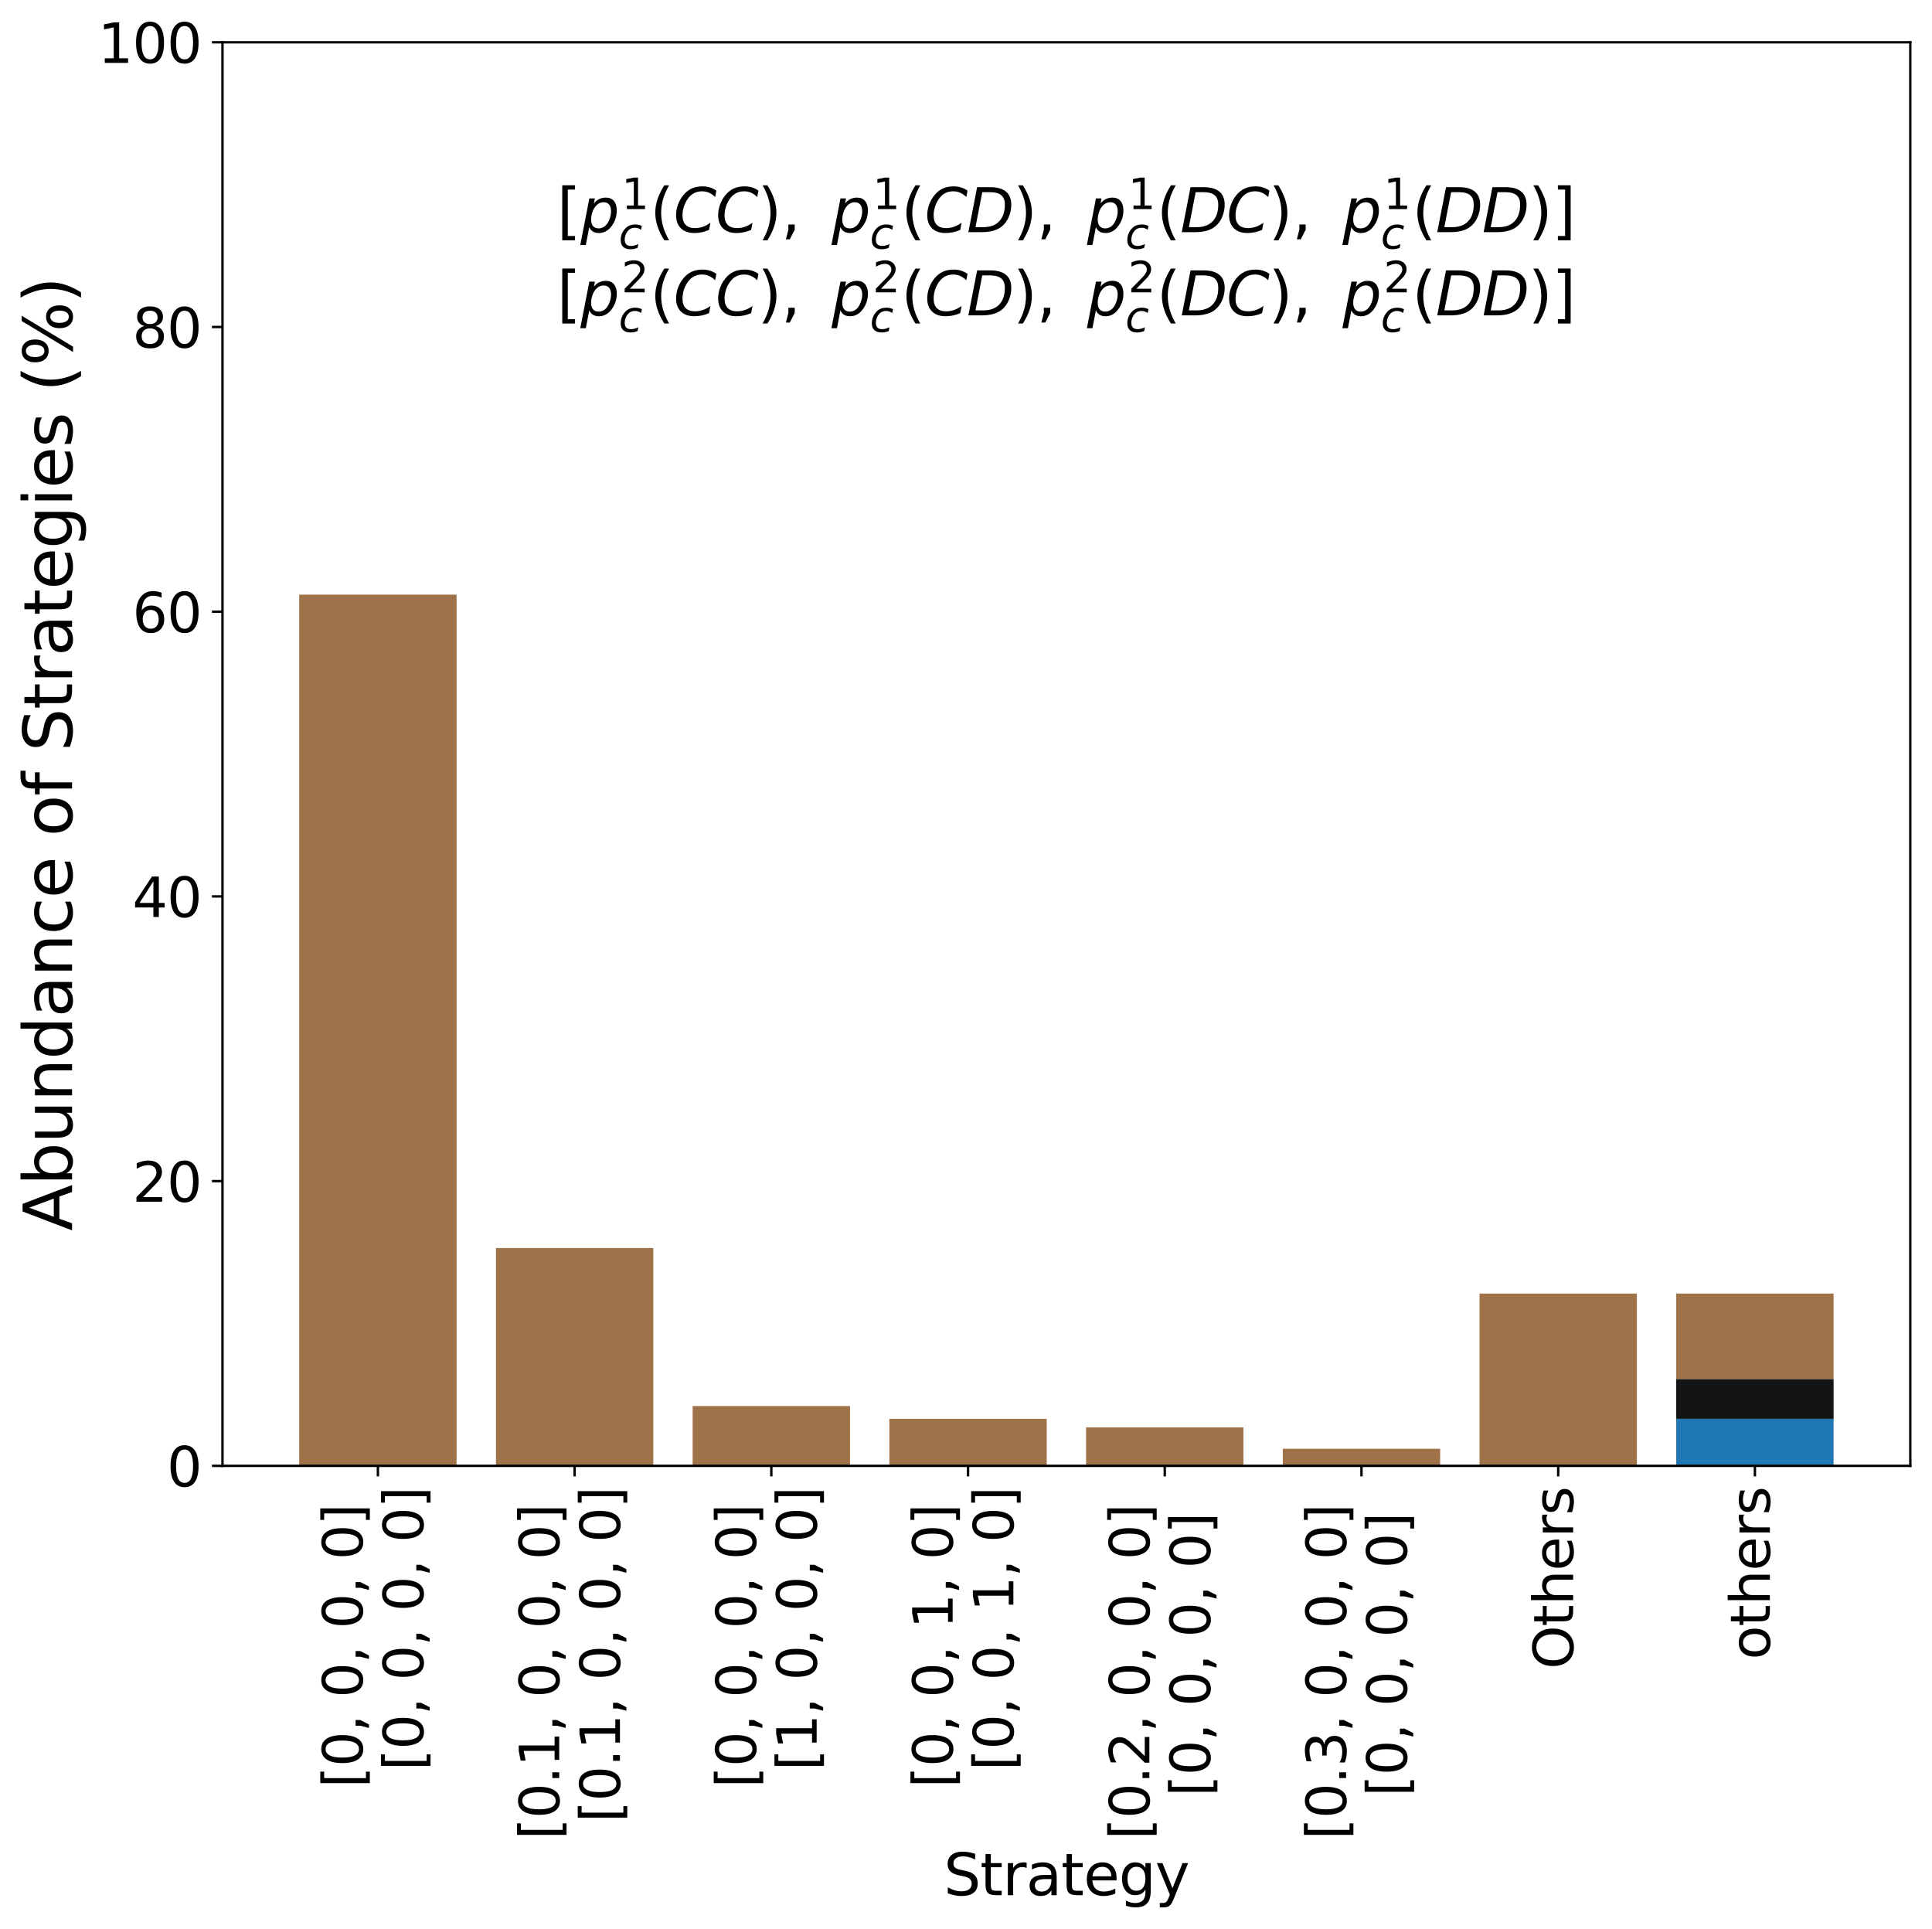 <?xml version="1.0" encoding="utf-8" standalone="no"?>
<!DOCTYPE svg PUBLIC "-//W3C//DTD SVG 1.1//EN"
  "http://www.w3.org/Graphics/SVG/1.1/DTD/svg11.dtd">
<svg xmlns:xlink="http://www.w3.org/1999/xlink" width="641.279pt" height="640.18pt" viewBox="0 0 641.279 640.18" xmlns="http://www.w3.org/2000/svg" version="1.1">
 <defs>
  <style type="text/css">*{stroke-linejoin: round; stroke-linecap: butt}</style>
 </defs>
 <g id="figure_1">
  <g id="patch_1">
   <path d="M 0 640.18 
L 641.279 640.18 
L 641.279 0 
L 0 0 
z
" style="fill: #ffffff"/>
  </g>
  <g id="axes_1">
   <g id="patch_2">
    <path d="M 73.849 486.519 
L 634.079 486.519 
L 634.079 14.039 
L 73.849 14.039 
z
" style="fill: #ffffff"/>
   </g>
   <g id="patch_3">
    <path d="M 99.314 486.519 
L 151.55 486.519 
L 151.55 197.361 
L 99.314 197.361 
z
" clip-path="url(#pfb7708d466)" style="fill: #a0724a"/>
   </g>
   <g id="patch_4">
    <path d="M 164.609 486.519 
L 216.845 486.519 
L 216.845 414.229 
L 164.609 414.229 
z
" clip-path="url(#pfb7708d466)" style="fill: #a0724a"/>
   </g>
   <g id="patch_5">
    <path d="M 229.904 486.519 
L 282.14 486.519 
L 282.14 466.674 
L 229.904 466.674 
z
" clip-path="url(#pfb7708d466)" style="fill: #a0724a"/>
   </g>
   <g id="patch_6">
    <path d="M 295.199 486.519 
L 347.435 486.519 
L 347.435 470.927 
L 295.199 470.927 
z
" clip-path="url(#pfb7708d466)" style="fill: #a0724a"/>
   </g>
   <g id="patch_7">
    <path d="M 360.494 486.519 
L 412.73 486.519 
L 412.73 473.762 
L 360.494 473.762 
z
" clip-path="url(#pfb7708d466)" style="fill: #a0724a"/>
   </g>
   <g id="patch_8">
    <path d="M 425.789 486.519 
L 478.025 486.519 
L 478.025 480.849 
L 425.789 480.849 
z
" clip-path="url(#pfb7708d466)" style="fill: #a0724a"/>
   </g>
   <g id="patch_9">
    <path d="M 491.084 486.519 
L 543.32 486.519 
L 543.32 429.349 
L 491.084 429.349 
z
" clip-path="url(#pfb7708d466)" style="fill: #a0724a"/>
   </g>
   <g id="patch_10">
    <path d="M 556.378 486.519 
L 608.614 486.519 
L 608.614 470.927 
L 556.378 470.927 
z
" clip-path="url(#pfb7708d466)" style="fill: #1f77b4"/>
   </g>
   <g id="patch_11">
    <path d="M 556.378 470.927 
L 608.614 470.927 
L 608.614 457.697 
L 556.378 457.697 
z
" clip-path="url(#pfb7708d466)" style="fill: #121416"/>
   </g>
   <g id="patch_12">
    <path d="M 556.378 457.697 
L 608.614 457.697 
L 608.614 429.349 
L 556.378 429.349 
z
" clip-path="url(#pfb7708d466)" style="fill: #a0724a"/>
   </g>
   <g id="matplotlib.axis_1">
    <g id="xtick_1">
     <g id="line2d_1">
      <defs>
       <path id="m26ad2fdf67" d="M 0 0 
L 0 3.5 
" style="stroke: #000000; stroke-width: 0.8"/>
      </defs>
      <g>
       <use xlink:href="#m26ad2fdf67" x="125.432" y="486.519" style="stroke: #000000; stroke-width: 0.8"/>
      </g>
     </g>
     <g id="text_1">
      <!-- [0, 0, 0, 0]  -->
      <g transform="translate(120.321 593.419) rotate(-90) scale(0.18 -0.18)">
       <defs>
        <path id="DejaVuSans-5b" d="M 550 4863 
L 1875 4863 
L 1875 4416 
L 1125 4416 
L 1125 -397 
L 1875 -397 
L 1875 -844 
L 550 -844 
L 550 4863 
z
" transform="scale(0.016)"/>
        <path id="DejaVuSans-30" d="M 2034 4250 
Q 1547 4250 1301 3770 
Q 1056 3291 1056 2328 
Q 1056 1369 1301 889 
Q 1547 409 2034 409 
Q 2525 409 2770 889 
Q 3016 1369 3016 2328 
Q 3016 3291 2770 3770 
Q 2525 4250 2034 4250 
z
M 2034 4750 
Q 2819 4750 3233 4129 
Q 3647 3509 3647 2328 
Q 3647 1150 3233 529 
Q 2819 -91 2034 -91 
Q 1250 -91 836 529 
Q 422 1150 422 2328 
Q 422 3509 836 4129 
Q 1250 4750 2034 4750 
z
" transform="scale(0.016)"/>
        <path id="DejaVuSans-2c" d="M 750 794 
L 1409 794 
L 1409 256 
L 897 -744 
L 494 -744 
L 750 256 
L 750 794 
z
" transform="scale(0.016)"/>
        <path id="DejaVuSans-20" transform="scale(0.016)"/>
        <path id="DejaVuSans-5d" d="M 1947 4863 
L 1947 -844 
L 622 -844 
L 622 -397 
L 1369 -397 
L 1369 4416 
L 622 4416 
L 622 4863 
L 1947 4863 
z
" transform="scale(0.016)"/>
       </defs>
       <use xlink:href="#DejaVuSans-5b"/>
       <use xlink:href="#DejaVuSans-30" transform="translate(39.014 0)"/>
       <use xlink:href="#DejaVuSans-2c" transform="translate(102.637 0)"/>
       <use xlink:href="#DejaVuSans-20" transform="translate(134.424 0)"/>
       <use xlink:href="#DejaVuSans-30" transform="translate(166.211 0)"/>
       <use xlink:href="#DejaVuSans-2c" transform="translate(229.834 0)"/>
       <use xlink:href="#DejaVuSans-20" transform="translate(261.621 0)"/>
       <use xlink:href="#DejaVuSans-30" transform="translate(293.408 0)"/>
       <use xlink:href="#DejaVuSans-2c" transform="translate(357.031 0)"/>
       <use xlink:href="#DejaVuSans-20" transform="translate(388.818 0)"/>
       <use xlink:href="#DejaVuSans-30" transform="translate(420.605 0)"/>
       <use xlink:href="#DejaVuSans-5d" transform="translate(484.229 0)"/>
       <use xlink:href="#DejaVuSans-20" transform="translate(523.242 0)"/>
      </g>
      <!--  [0, 0, 0, 0] -->
      <g transform="translate(140.477 593.419) rotate(-90) scale(0.18 -0.18)">
       <use xlink:href="#DejaVuSans-20"/>
       <use xlink:href="#DejaVuSans-5b" transform="translate(31.787 0)"/>
       <use xlink:href="#DejaVuSans-30" transform="translate(70.801 0)"/>
       <use xlink:href="#DejaVuSans-2c" transform="translate(134.424 0)"/>
       <use xlink:href="#DejaVuSans-20" transform="translate(166.211 0)"/>
       <use xlink:href="#DejaVuSans-30" transform="translate(197.998 0)"/>
       <use xlink:href="#DejaVuSans-2c" transform="translate(261.621 0)"/>
       <use xlink:href="#DejaVuSans-20" transform="translate(293.408 0)"/>
       <use xlink:href="#DejaVuSans-30" transform="translate(325.195 0)"/>
       <use xlink:href="#DejaVuSans-2c" transform="translate(388.818 0)"/>
       <use xlink:href="#DejaVuSans-20" transform="translate(420.605 0)"/>
       <use xlink:href="#DejaVuSans-30" transform="translate(452.393 0)"/>
       <use xlink:href="#DejaVuSans-5d" transform="translate(516.016 0)"/>
      </g>
     </g>
    </g>
    <g id="xtick_2">
     <g id="line2d_2">
      <g>
       <use xlink:href="#m26ad2fdf67" x="190.727" y="486.519" style="stroke: #000000; stroke-width: 0.8"/>
      </g>
     </g>
     <g id="text_2">
      <!-- [0.1, 0, 0, 0]  -->
      <g transform="translate(185.616 610.592) rotate(-90) scale(0.18 -0.18)">
       <defs>
        <path id="DejaVuSans-2e" d="M 684 794 
L 1344 794 
L 1344 0 
L 684 0 
L 684 794 
z
" transform="scale(0.016)"/>
        <path id="DejaVuSans-31" d="M 794 531 
L 1825 531 
L 1825 4091 
L 703 3866 
L 703 4441 
L 1819 4666 
L 2450 4666 
L 2450 531 
L 3481 531 
L 3481 0 
L 794 0 
L 794 531 
z
" transform="scale(0.016)"/>
       </defs>
       <use xlink:href="#DejaVuSans-5b"/>
       <use xlink:href="#DejaVuSans-30" transform="translate(39.014 0)"/>
       <use xlink:href="#DejaVuSans-2e" transform="translate(102.637 0)"/>
       <use xlink:href="#DejaVuSans-31" transform="translate(134.424 0)"/>
       <use xlink:href="#DejaVuSans-2c" transform="translate(198.047 0)"/>
       <use xlink:href="#DejaVuSans-20" transform="translate(229.834 0)"/>
       <use xlink:href="#DejaVuSans-30" transform="translate(261.621 0)"/>
       <use xlink:href="#DejaVuSans-2c" transform="translate(325.244 0)"/>
       <use xlink:href="#DejaVuSans-20" transform="translate(357.031 0)"/>
       <use xlink:href="#DejaVuSans-30" transform="translate(388.818 0)"/>
       <use xlink:href="#DejaVuSans-2c" transform="translate(452.441 0)"/>
       <use xlink:href="#DejaVuSans-20" transform="translate(484.229 0)"/>
       <use xlink:href="#DejaVuSans-30" transform="translate(516.016 0)"/>
       <use xlink:href="#DejaVuSans-5d" transform="translate(579.639 0)"/>
       <use xlink:href="#DejaVuSans-20" transform="translate(618.652 0)"/>
      </g>
      <!--  [0.1, 0, 0, 0] -->
      <g transform="translate(205.772 610.592) rotate(-90) scale(0.18 -0.18)">
       <use xlink:href="#DejaVuSans-20"/>
       <use xlink:href="#DejaVuSans-5b" transform="translate(31.787 0)"/>
       <use xlink:href="#DejaVuSans-30" transform="translate(70.801 0)"/>
       <use xlink:href="#DejaVuSans-2e" transform="translate(134.424 0)"/>
       <use xlink:href="#DejaVuSans-31" transform="translate(166.211 0)"/>
       <use xlink:href="#DejaVuSans-2c" transform="translate(229.834 0)"/>
       <use xlink:href="#DejaVuSans-20" transform="translate(261.621 0)"/>
       <use xlink:href="#DejaVuSans-30" transform="translate(293.408 0)"/>
       <use xlink:href="#DejaVuSans-2c" transform="translate(357.031 0)"/>
       <use xlink:href="#DejaVuSans-20" transform="translate(388.818 0)"/>
       <use xlink:href="#DejaVuSans-30" transform="translate(420.605 0)"/>
       <use xlink:href="#DejaVuSans-2c" transform="translate(484.229 0)"/>
       <use xlink:href="#DejaVuSans-20" transform="translate(516.016 0)"/>
       <use xlink:href="#DejaVuSans-30" transform="translate(547.803 0)"/>
       <use xlink:href="#DejaVuSans-5d" transform="translate(611.426 0)"/>
      </g>
     </g>
    </g>
    <g id="xtick_3">
     <g id="line2d_3">
      <g>
       <use xlink:href="#m26ad2fdf67" x="256.022" y="486.519" style="stroke: #000000; stroke-width: 0.8"/>
      </g>
     </g>
     <g id="text_3">
      <!-- [0, 0, 0, 0]  -->
      <g transform="translate(250.911 593.419) rotate(-90) scale(0.18 -0.18)">
       <use xlink:href="#DejaVuSans-5b"/>
       <use xlink:href="#DejaVuSans-30" transform="translate(39.014 0)"/>
       <use xlink:href="#DejaVuSans-2c" transform="translate(102.637 0)"/>
       <use xlink:href="#DejaVuSans-20" transform="translate(134.424 0)"/>
       <use xlink:href="#DejaVuSans-30" transform="translate(166.211 0)"/>
       <use xlink:href="#DejaVuSans-2c" transform="translate(229.834 0)"/>
       <use xlink:href="#DejaVuSans-20" transform="translate(261.621 0)"/>
       <use xlink:href="#DejaVuSans-30" transform="translate(293.408 0)"/>
       <use xlink:href="#DejaVuSans-2c" transform="translate(357.031 0)"/>
       <use xlink:href="#DejaVuSans-20" transform="translate(388.818 0)"/>
       <use xlink:href="#DejaVuSans-30" transform="translate(420.605 0)"/>
       <use xlink:href="#DejaVuSans-5d" transform="translate(484.229 0)"/>
       <use xlink:href="#DejaVuSans-20" transform="translate(523.242 0)"/>
      </g>
      <!--  [1, 0, 0, 0] -->
      <g transform="translate(271.067 593.419) rotate(-90) scale(0.18 -0.18)">
       <use xlink:href="#DejaVuSans-20"/>
       <use xlink:href="#DejaVuSans-5b" transform="translate(31.787 0)"/>
       <use xlink:href="#DejaVuSans-31" transform="translate(70.801 0)"/>
       <use xlink:href="#DejaVuSans-2c" transform="translate(134.424 0)"/>
       <use xlink:href="#DejaVuSans-20" transform="translate(166.211 0)"/>
       <use xlink:href="#DejaVuSans-30" transform="translate(197.998 0)"/>
       <use xlink:href="#DejaVuSans-2c" transform="translate(261.621 0)"/>
       <use xlink:href="#DejaVuSans-20" transform="translate(293.408 0)"/>
       <use xlink:href="#DejaVuSans-30" transform="translate(325.195 0)"/>
       <use xlink:href="#DejaVuSans-2c" transform="translate(388.818 0)"/>
       <use xlink:href="#DejaVuSans-20" transform="translate(420.605 0)"/>
       <use xlink:href="#DejaVuSans-30" transform="translate(452.393 0)"/>
       <use xlink:href="#DejaVuSans-5d" transform="translate(516.016 0)"/>
      </g>
     </g>
    </g>
    <g id="xtick_4">
     <g id="line2d_4">
      <g>
       <use xlink:href="#m26ad2fdf67" x="321.317" y="486.519" style="stroke: #000000; stroke-width: 0.8"/>
      </g>
     </g>
     <g id="text_4">
      <!-- [0, 0, 1, 0]  -->
      <g transform="translate(316.206 593.419) rotate(-90) scale(0.18 -0.18)">
       <use xlink:href="#DejaVuSans-5b"/>
       <use xlink:href="#DejaVuSans-30" transform="translate(39.014 0)"/>
       <use xlink:href="#DejaVuSans-2c" transform="translate(102.637 0)"/>
       <use xlink:href="#DejaVuSans-20" transform="translate(134.424 0)"/>
       <use xlink:href="#DejaVuSans-30" transform="translate(166.211 0)"/>
       <use xlink:href="#DejaVuSans-2c" transform="translate(229.834 0)"/>
       <use xlink:href="#DejaVuSans-20" transform="translate(261.621 0)"/>
       <use xlink:href="#DejaVuSans-31" transform="translate(293.408 0)"/>
       <use xlink:href="#DejaVuSans-2c" transform="translate(357.031 0)"/>
       <use xlink:href="#DejaVuSans-20" transform="translate(388.818 0)"/>
       <use xlink:href="#DejaVuSans-30" transform="translate(420.605 0)"/>
       <use xlink:href="#DejaVuSans-5d" transform="translate(484.229 0)"/>
       <use xlink:href="#DejaVuSans-20" transform="translate(523.242 0)"/>
      </g>
      <!--  [0, 0, 1, 0] -->
      <g transform="translate(336.362 593.419) rotate(-90) scale(0.18 -0.18)">
       <use xlink:href="#DejaVuSans-20"/>
       <use xlink:href="#DejaVuSans-5b" transform="translate(31.787 0)"/>
       <use xlink:href="#DejaVuSans-30" transform="translate(70.801 0)"/>
       <use xlink:href="#DejaVuSans-2c" transform="translate(134.424 0)"/>
       <use xlink:href="#DejaVuSans-20" transform="translate(166.211 0)"/>
       <use xlink:href="#DejaVuSans-30" transform="translate(197.998 0)"/>
       <use xlink:href="#DejaVuSans-2c" transform="translate(261.621 0)"/>
       <use xlink:href="#DejaVuSans-20" transform="translate(293.408 0)"/>
       <use xlink:href="#DejaVuSans-31" transform="translate(325.195 0)"/>
       <use xlink:href="#DejaVuSans-2c" transform="translate(388.818 0)"/>
       <use xlink:href="#DejaVuSans-20" transform="translate(420.605 0)"/>
       <use xlink:href="#DejaVuSans-30" transform="translate(452.393 0)"/>
       <use xlink:href="#DejaVuSans-5d" transform="translate(516.016 0)"/>
      </g>
     </g>
    </g>
    <g id="xtick_5">
     <g id="line2d_5">
      <g>
       <use xlink:href="#m26ad2fdf67" x="386.612" y="486.519" style="stroke: #000000; stroke-width: 0.8"/>
      </g>
     </g>
     <g id="text_5">
      <!-- [0.2, 0, 0, 0]  -->
      <g transform="translate(381.501 610.592) rotate(-90) scale(0.18 -0.18)">
       <defs>
        <path id="DejaVuSans-32" d="M 1228 531 
L 3431 531 
L 3431 0 
L 469 0 
L 469 531 
Q 828 903 1448 1529 
Q 2069 2156 2228 2338 
Q 2531 2678 2651 2914 
Q 2772 3150 2772 3378 
Q 2772 3750 2511 3984 
Q 2250 4219 1831 4219 
Q 1534 4219 1204 4116 
Q 875 4013 500 3803 
L 500 4441 
Q 881 4594 1212 4672 
Q 1544 4750 1819 4750 
Q 2544 4750 2975 4387 
Q 3406 4025 3406 3419 
Q 3406 3131 3298 2873 
Q 3191 2616 2906 2266 
Q 2828 2175 2409 1742 
Q 1991 1309 1228 531 
z
" transform="scale(0.016)"/>
       </defs>
       <use xlink:href="#DejaVuSans-5b"/>
       <use xlink:href="#DejaVuSans-30" transform="translate(39.014 0)"/>
       <use xlink:href="#DejaVuSans-2e" transform="translate(102.637 0)"/>
       <use xlink:href="#DejaVuSans-32" transform="translate(134.424 0)"/>
       <use xlink:href="#DejaVuSans-2c" transform="translate(198.047 0)"/>
       <use xlink:href="#DejaVuSans-20" transform="translate(229.834 0)"/>
       <use xlink:href="#DejaVuSans-30" transform="translate(261.621 0)"/>
       <use xlink:href="#DejaVuSans-2c" transform="translate(325.244 0)"/>
       <use xlink:href="#DejaVuSans-20" transform="translate(357.031 0)"/>
       <use xlink:href="#DejaVuSans-30" transform="translate(388.818 0)"/>
       <use xlink:href="#DejaVuSans-2c" transform="translate(452.441 0)"/>
       <use xlink:href="#DejaVuSans-20" transform="translate(484.229 0)"/>
       <use xlink:href="#DejaVuSans-30" transform="translate(516.016 0)"/>
       <use xlink:href="#DejaVuSans-5d" transform="translate(579.639 0)"/>
       <use xlink:href="#DejaVuSans-20" transform="translate(618.652 0)"/>
      </g>
      <!--  [0, 0, 0, 0] -->
      <g transform="translate(401.657 602.005) rotate(-90) scale(0.18 -0.18)">
       <use xlink:href="#DejaVuSans-20"/>
       <use xlink:href="#DejaVuSans-5b" transform="translate(31.787 0)"/>
       <use xlink:href="#DejaVuSans-30" transform="translate(70.801 0)"/>
       <use xlink:href="#DejaVuSans-2c" transform="translate(134.424 0)"/>
       <use xlink:href="#DejaVuSans-20" transform="translate(166.211 0)"/>
       <use xlink:href="#DejaVuSans-30" transform="translate(197.998 0)"/>
       <use xlink:href="#DejaVuSans-2c" transform="translate(261.621 0)"/>
       <use xlink:href="#DejaVuSans-20" transform="translate(293.408 0)"/>
       <use xlink:href="#DejaVuSans-30" transform="translate(325.195 0)"/>
       <use xlink:href="#DejaVuSans-2c" transform="translate(388.818 0)"/>
       <use xlink:href="#DejaVuSans-20" transform="translate(420.605 0)"/>
       <use xlink:href="#DejaVuSans-30" transform="translate(452.393 0)"/>
       <use xlink:href="#DejaVuSans-5d" transform="translate(516.016 0)"/>
      </g>
     </g>
    </g>
    <g id="xtick_6">
     <g id="line2d_6">
      <g>
       <use xlink:href="#m26ad2fdf67" x="451.907" y="486.519" style="stroke: #000000; stroke-width: 0.8"/>
      </g>
     </g>
     <g id="text_6">
      <!-- [0.3, 0, 0, 0]  -->
      <g transform="translate(446.796 610.592) rotate(-90) scale(0.18 -0.18)">
       <defs>
        <path id="DejaVuSans-33" d="M 2597 2516 
Q 3050 2419 3304 2112 
Q 3559 1806 3559 1356 
Q 3559 666 3084 287 
Q 2609 -91 1734 -91 
Q 1441 -91 1130 -33 
Q 819 25 488 141 
L 488 750 
Q 750 597 1062 519 
Q 1375 441 1716 441 
Q 2309 441 2620 675 
Q 2931 909 2931 1356 
Q 2931 1769 2642 2001 
Q 2353 2234 1838 2234 
L 1294 2234 
L 1294 2753 
L 1863 2753 
Q 2328 2753 2575 2939 
Q 2822 3125 2822 3475 
Q 2822 3834 2567 4026 
Q 2313 4219 1838 4219 
Q 1578 4219 1281 4162 
Q 984 4106 628 3988 
L 628 4550 
Q 988 4650 1302 4700 
Q 1616 4750 1894 4750 
Q 2613 4750 3031 4423 
Q 3450 4097 3450 3541 
Q 3450 3153 3228 2886 
Q 3006 2619 2597 2516 
z
" transform="scale(0.016)"/>
       </defs>
       <use xlink:href="#DejaVuSans-5b"/>
       <use xlink:href="#DejaVuSans-30" transform="translate(39.014 0)"/>
       <use xlink:href="#DejaVuSans-2e" transform="translate(102.637 0)"/>
       <use xlink:href="#DejaVuSans-33" transform="translate(134.424 0)"/>
       <use xlink:href="#DejaVuSans-2c" transform="translate(198.047 0)"/>
       <use xlink:href="#DejaVuSans-20" transform="translate(229.834 0)"/>
       <use xlink:href="#DejaVuSans-30" transform="translate(261.621 0)"/>
       <use xlink:href="#DejaVuSans-2c" transform="translate(325.244 0)"/>
       <use xlink:href="#DejaVuSans-20" transform="translate(357.031 0)"/>
       <use xlink:href="#DejaVuSans-30" transform="translate(388.818 0)"/>
       <use xlink:href="#DejaVuSans-2c" transform="translate(452.441 0)"/>
       <use xlink:href="#DejaVuSans-20" transform="translate(484.229 0)"/>
       <use xlink:href="#DejaVuSans-30" transform="translate(516.016 0)"/>
       <use xlink:href="#DejaVuSans-5d" transform="translate(579.639 0)"/>
       <use xlink:href="#DejaVuSans-20" transform="translate(618.652 0)"/>
      </g>
      <!--  [0, 0, 0, 0] -->
      <g transform="translate(466.952 602.005) rotate(-90) scale(0.18 -0.18)">
       <use xlink:href="#DejaVuSans-20"/>
       <use xlink:href="#DejaVuSans-5b" transform="translate(31.787 0)"/>
       <use xlink:href="#DejaVuSans-30" transform="translate(70.801 0)"/>
       <use xlink:href="#DejaVuSans-2c" transform="translate(134.424 0)"/>
       <use xlink:href="#DejaVuSans-20" transform="translate(166.211 0)"/>
       <use xlink:href="#DejaVuSans-30" transform="translate(197.998 0)"/>
       <use xlink:href="#DejaVuSans-2c" transform="translate(261.621 0)"/>
       <use xlink:href="#DejaVuSans-20" transform="translate(293.408 0)"/>
       <use xlink:href="#DejaVuSans-30" transform="translate(325.195 0)"/>
       <use xlink:href="#DejaVuSans-2c" transform="translate(388.818 0)"/>
       <use xlink:href="#DejaVuSans-20" transform="translate(420.605 0)"/>
       <use xlink:href="#DejaVuSans-30" transform="translate(452.393 0)"/>
       <use xlink:href="#DejaVuSans-5d" transform="translate(516.016 0)"/>
      </g>
     </g>
    </g>
    <g id="xtick_7">
     <g id="line2d_7">
      <g>
       <use xlink:href="#m26ad2fdf67" x="517.202" y="486.519" style="stroke: #000000; stroke-width: 0.8"/>
      </g>
     </g>
     <g id="text_7">
      <!-- Others -->
      <g transform="translate(522.168 554.004) rotate(-90) scale(0.18 -0.18)">
       <defs>
        <path id="DejaVuSans-4f" d="M 2522 4238 
Q 1834 4238 1429 3725 
Q 1025 3213 1025 2328 
Q 1025 1447 1429 934 
Q 1834 422 2522 422 
Q 3209 422 3611 934 
Q 4013 1447 4013 2328 
Q 4013 3213 3611 3725 
Q 3209 4238 2522 4238 
z
M 2522 4750 
Q 3503 4750 4090 4092 
Q 4678 3434 4678 2328 
Q 4678 1225 4090 567 
Q 3503 -91 2522 -91 
Q 1538 -91 948 565 
Q 359 1222 359 2328 
Q 359 3434 948 4092 
Q 1538 4750 2522 4750 
z
" transform="scale(0.016)"/>
        <path id="DejaVuSans-74" d="M 1172 4494 
L 1172 3500 
L 2356 3500 
L 2356 3053 
L 1172 3053 
L 1172 1153 
Q 1172 725 1289 603 
Q 1406 481 1766 481 
L 2356 481 
L 2356 0 
L 1766 0 
Q 1100 0 847 248 
Q 594 497 594 1153 
L 594 3053 
L 172 3053 
L 172 3500 
L 594 3500 
L 594 4494 
L 1172 4494 
z
" transform="scale(0.016)"/>
        <path id="DejaVuSans-68" d="M 3513 2113 
L 3513 0 
L 2938 0 
L 2938 2094 
Q 2938 2591 2744 2837 
Q 2550 3084 2163 3084 
Q 1697 3084 1428 2787 
Q 1159 2491 1159 1978 
L 1159 0 
L 581 0 
L 581 4863 
L 1159 4863 
L 1159 2956 
Q 1366 3272 1645 3428 
Q 1925 3584 2291 3584 
Q 2894 3584 3203 3211 
Q 3513 2838 3513 2113 
z
" transform="scale(0.016)"/>
        <path id="DejaVuSans-65" d="M 3597 1894 
L 3597 1613 
L 953 1613 
Q 991 1019 1311 708 
Q 1631 397 2203 397 
Q 2534 397 2845 478 
Q 3156 559 3463 722 
L 3463 178 
Q 3153 47 2828 -22 
Q 2503 -91 2169 -91 
Q 1331 -91 842 396 
Q 353 884 353 1716 
Q 353 2575 817 3079 
Q 1281 3584 2069 3584 
Q 2775 3584 3186 3129 
Q 3597 2675 3597 1894 
z
M 3022 2063 
Q 3016 2534 2758 2815 
Q 2500 3097 2075 3097 
Q 1594 3097 1305 2825 
Q 1016 2553 972 2059 
L 3022 2063 
z
" transform="scale(0.016)"/>
        <path id="DejaVuSans-72" d="M 2631 2963 
Q 2534 3019 2420 3045 
Q 2306 3072 2169 3072 
Q 1681 3072 1420 2755 
Q 1159 2438 1159 1844 
L 1159 0 
L 581 0 
L 581 3500 
L 1159 3500 
L 1159 2956 
Q 1341 3275 1631 3429 
Q 1922 3584 2338 3584 
Q 2397 3584 2469 3576 
Q 2541 3569 2628 3553 
L 2631 2963 
z
" transform="scale(0.016)"/>
        <path id="DejaVuSans-73" d="M 2834 3397 
L 2834 2853 
Q 2591 2978 2328 3040 
Q 2066 3103 1784 3103 
Q 1356 3103 1142 2972 
Q 928 2841 928 2578 
Q 928 2378 1081 2264 
Q 1234 2150 1697 2047 
L 1894 2003 
Q 2506 1872 2764 1633 
Q 3022 1394 3022 966 
Q 3022 478 2636 193 
Q 2250 -91 1575 -91 
Q 1294 -91 989 -36 
Q 684 19 347 128 
L 347 722 
Q 666 556 975 473 
Q 1284 391 1588 391 
Q 1994 391 2212 530 
Q 2431 669 2431 922 
Q 2431 1156 2273 1281 
Q 2116 1406 1581 1522 
L 1381 1569 
Q 847 1681 609 1914 
Q 372 2147 372 2553 
Q 372 3047 722 3315 
Q 1072 3584 1716 3584 
Q 2034 3584 2315 3537 
Q 2597 3491 2834 3397 
z
" transform="scale(0.016)"/>
       </defs>
       <use xlink:href="#DejaVuSans-4f"/>
       <use xlink:href="#DejaVuSans-74" transform="translate(78.711 0)"/>
       <use xlink:href="#DejaVuSans-68" transform="translate(117.92 0)"/>
       <use xlink:href="#DejaVuSans-65" transform="translate(181.299 0)"/>
       <use xlink:href="#DejaVuSans-72" transform="translate(242.822 0)"/>
       <use xlink:href="#DejaVuSans-73" transform="translate(283.936 0)"/>
      </g>
     </g>
    </g>
    <g id="xtick_8">
     <g id="line2d_8">
      <g>
       <use xlink:href="#m26ad2fdf67" x="582.496" y="486.519" style="stroke: #000000; stroke-width: 0.8"/>
      </g>
     </g>
     <g id="text_8">
      <!-- others -->
      <g transform="translate(587.463 550.849) rotate(-90) scale(0.18 -0.18)">
       <defs>
        <path id="DejaVuSans-6f" d="M 1959 3097 
Q 1497 3097 1228 2736 
Q 959 2375 959 1747 
Q 959 1119 1226 758 
Q 1494 397 1959 397 
Q 2419 397 2687 759 
Q 2956 1122 2956 1747 
Q 2956 2369 2687 2733 
Q 2419 3097 1959 3097 
z
M 1959 3584 
Q 2709 3584 3137 3096 
Q 3566 2609 3566 1747 
Q 3566 888 3137 398 
Q 2709 -91 1959 -91 
Q 1206 -91 779 398 
Q 353 888 353 1747 
Q 353 2609 779 3096 
Q 1206 3584 1959 3584 
z
" transform="scale(0.016)"/>
       </defs>
       <use xlink:href="#DejaVuSans-6f"/>
       <use xlink:href="#DejaVuSans-74" transform="translate(61.182 0)"/>
       <use xlink:href="#DejaVuSans-68" transform="translate(100.391 0)"/>
       <use xlink:href="#DejaVuSans-65" transform="translate(163.77 0)"/>
       <use xlink:href="#DejaVuSans-72" transform="translate(225.293 0)"/>
       <use xlink:href="#DejaVuSans-73" transform="translate(266.406 0)"/>
      </g>
     </g>
    </g>
    <g id="text_9">
     <!-- Strategy -->
     <g transform="translate(313.258 629.029) scale(0.19 -0.19)">
      <defs>
       <path id="DejaVuSans-53" d="M 3425 4513 
L 3425 3897 
Q 3066 4069 2747 4153 
Q 2428 4238 2131 4238 
Q 1616 4238 1336 4038 
Q 1056 3838 1056 3469 
Q 1056 3159 1242 3001 
Q 1428 2844 1947 2747 
L 2328 2669 
Q 3034 2534 3370 2195 
Q 3706 1856 3706 1288 
Q 3706 609 3251 259 
Q 2797 -91 1919 -91 
Q 1588 -91 1214 -16 
Q 841 59 441 206 
L 441 856 
Q 825 641 1194 531 
Q 1563 422 1919 422 
Q 2459 422 2753 634 
Q 3047 847 3047 1241 
Q 3047 1584 2836 1778 
Q 2625 1972 2144 2069 
L 1759 2144 
Q 1053 2284 737 2584 
Q 422 2884 422 3419 
Q 422 4038 858 4394 
Q 1294 4750 2059 4750 
Q 2388 4750 2728 4690 
Q 3069 4631 3425 4513 
z
" transform="scale(0.016)"/>
       <path id="DejaVuSans-61" d="M 2194 1759 
Q 1497 1759 1228 1600 
Q 959 1441 959 1056 
Q 959 750 1161 570 
Q 1363 391 1709 391 
Q 2188 391 2477 730 
Q 2766 1069 2766 1631 
L 2766 1759 
L 2194 1759 
z
M 3341 1997 
L 3341 0 
L 2766 0 
L 2766 531 
Q 2569 213 2275 61 
Q 1981 -91 1556 -91 
Q 1019 -91 701 211 
Q 384 513 384 1019 
Q 384 1609 779 1909 
Q 1175 2209 1959 2209 
L 2766 2209 
L 2766 2266 
Q 2766 2663 2505 2880 
Q 2244 3097 1772 3097 
Q 1472 3097 1187 3025 
Q 903 2953 641 2809 
L 641 3341 
Q 956 3463 1253 3523 
Q 1550 3584 1831 3584 
Q 2591 3584 2966 3190 
Q 3341 2797 3341 1997 
z
" transform="scale(0.016)"/>
       <path id="DejaVuSans-67" d="M 2906 1791 
Q 2906 2416 2648 2759 
Q 2391 3103 1925 3103 
Q 1463 3103 1205 2759 
Q 947 2416 947 1791 
Q 947 1169 1205 825 
Q 1463 481 1925 481 
Q 2391 481 2648 825 
Q 2906 1169 2906 1791 
z
M 3481 434 
Q 3481 -459 3084 -895 
Q 2688 -1331 1869 -1331 
Q 1566 -1331 1297 -1286 
Q 1028 -1241 775 -1147 
L 775 -588 
Q 1028 -725 1275 -790 
Q 1522 -856 1778 -856 
Q 2344 -856 2625 -561 
Q 2906 -266 2906 331 
L 2906 616 
Q 2728 306 2450 153 
Q 2172 0 1784 0 
Q 1141 0 747 490 
Q 353 981 353 1791 
Q 353 2603 747 3093 
Q 1141 3584 1784 3584 
Q 2172 3584 2450 3431 
Q 2728 3278 2906 2969 
L 2906 3500 
L 3481 3500 
L 3481 434 
z
" transform="scale(0.016)"/>
       <path id="DejaVuSans-79" d="M 2059 -325 
Q 1816 -950 1584 -1140 
Q 1353 -1331 966 -1331 
L 506 -1331 
L 506 -850 
L 844 -850 
Q 1081 -850 1212 -737 
Q 1344 -625 1503 -206 
L 1606 56 
L 191 3500 
L 800 3500 
L 1894 763 
L 2988 3500 
L 3597 3500 
L 2059 -325 
z
" transform="scale(0.016)"/>
      </defs>
      <use xlink:href="#DejaVuSans-53"/>
      <use xlink:href="#DejaVuSans-74" transform="translate(63.477 0)"/>
      <use xlink:href="#DejaVuSans-72" transform="translate(102.686 0)"/>
      <use xlink:href="#DejaVuSans-61" transform="translate(143.799 0)"/>
      <use xlink:href="#DejaVuSans-74" transform="translate(205.078 0)"/>
      <use xlink:href="#DejaVuSans-65" transform="translate(244.287 0)"/>
      <use xlink:href="#DejaVuSans-67" transform="translate(305.811 0)"/>
      <use xlink:href="#DejaVuSans-79" transform="translate(369.287 0)"/>
     </g>
    </g>
   </g>
   <g id="matplotlib.axis_2">
    <g id="ytick_1">
     <g id="line2d_9">
      <defs>
       <path id="m02a4c365ec" d="M 0 0 
L -3.5 0 
" style="stroke: #000000; stroke-width: 0.8"/>
      </defs>
      <g>
       <use xlink:href="#m02a4c365ec" x="73.849" y="486.519" style="stroke: #000000; stroke-width: 0.8"/>
      </g>
     </g>
     <g id="text_10">
      <!-- 0 -->
      <g transform="translate(55.397 493.357) scale(0.18 -0.18)">
       <use xlink:href="#DejaVuSans-30"/>
      </g>
     </g>
    </g>
    <g id="ytick_2">
     <g id="line2d_10">
      <g>
       <use xlink:href="#m02a4c365ec" x="73.849" y="392.023" style="stroke: #000000; stroke-width: 0.8"/>
      </g>
     </g>
     <g id="text_11">
      <!-- 20 -->
      <g transform="translate(43.944 398.861) scale(0.18 -0.18)">
       <use xlink:href="#DejaVuSans-32"/>
       <use xlink:href="#DejaVuSans-30" transform="translate(63.623 0)"/>
      </g>
     </g>
    </g>
    <g id="ytick_3">
     <g id="line2d_11">
      <g>
       <use xlink:href="#m02a4c365ec" x="73.849" y="297.527" style="stroke: #000000; stroke-width: 0.8"/>
      </g>
     </g>
     <g id="text_12">
      <!-- 40 -->
      <g transform="translate(43.944 304.365) scale(0.18 -0.18)">
       <defs>
        <path id="DejaVuSans-34" d="M 2419 4116 
L 825 1625 
L 2419 1625 
L 2419 4116 
z
M 2253 4666 
L 3047 4666 
L 3047 1625 
L 3713 1625 
L 3713 1100 
L 3047 1100 
L 3047 0 
L 2419 0 
L 2419 1100 
L 313 1100 
L 313 1709 
L 2253 4666 
z
" transform="scale(0.016)"/>
       </defs>
       <use xlink:href="#DejaVuSans-34"/>
       <use xlink:href="#DejaVuSans-30" transform="translate(63.623 0)"/>
      </g>
     </g>
    </g>
    <g id="ytick_4">
     <g id="line2d_12">
      <g>
       <use xlink:href="#m02a4c365ec" x="73.849" y="203.031" style="stroke: #000000; stroke-width: 0.8"/>
      </g>
     </g>
     <g id="text_13">
      <!-- 60 -->
      <g transform="translate(43.944 209.869) scale(0.18 -0.18)">
       <defs>
        <path id="DejaVuSans-36" d="M 2113 2584 
Q 1688 2584 1439 2293 
Q 1191 2003 1191 1497 
Q 1191 994 1439 701 
Q 1688 409 2113 409 
Q 2538 409 2786 701 
Q 3034 994 3034 1497 
Q 3034 2003 2786 2293 
Q 2538 2584 2113 2584 
z
M 3366 4563 
L 3366 3988 
Q 3128 4100 2886 4159 
Q 2644 4219 2406 4219 
Q 1781 4219 1451 3797 
Q 1122 3375 1075 2522 
Q 1259 2794 1537 2939 
Q 1816 3084 2150 3084 
Q 2853 3084 3261 2657 
Q 3669 2231 3669 1497 
Q 3669 778 3244 343 
Q 2819 -91 2113 -91 
Q 1303 -91 875 529 
Q 447 1150 447 2328 
Q 447 3434 972 4092 
Q 1497 4750 2381 4750 
Q 2619 4750 2861 4703 
Q 3103 4656 3366 4563 
z
" transform="scale(0.016)"/>
       </defs>
       <use xlink:href="#DejaVuSans-36"/>
       <use xlink:href="#DejaVuSans-30" transform="translate(63.623 0)"/>
      </g>
     </g>
    </g>
    <g id="ytick_5">
     <g id="line2d_13">
      <g>
       <use xlink:href="#m02a4c365ec" x="73.849" y="108.535" style="stroke: #000000; stroke-width: 0.8"/>
      </g>
     </g>
     <g id="text_14">
      <!-- 80 -->
      <g transform="translate(43.944 115.373) scale(0.18 -0.18)">
       <defs>
        <path id="DejaVuSans-38" d="M 2034 2216 
Q 1584 2216 1326 1975 
Q 1069 1734 1069 1313 
Q 1069 891 1326 650 
Q 1584 409 2034 409 
Q 2484 409 2743 651 
Q 3003 894 3003 1313 
Q 3003 1734 2745 1975 
Q 2488 2216 2034 2216 
z
M 1403 2484 
Q 997 2584 770 2862 
Q 544 3141 544 3541 
Q 544 4100 942 4425 
Q 1341 4750 2034 4750 
Q 2731 4750 3128 4425 
Q 3525 4100 3525 3541 
Q 3525 3141 3298 2862 
Q 3072 2584 2669 2484 
Q 3125 2378 3379 2068 
Q 3634 1759 3634 1313 
Q 3634 634 3220 271 
Q 2806 -91 2034 -91 
Q 1263 -91 848 271 
Q 434 634 434 1313 
Q 434 1759 690 2068 
Q 947 2378 1403 2484 
z
M 1172 3481 
Q 1172 3119 1398 2916 
Q 1625 2713 2034 2713 
Q 2441 2713 2670 2916 
Q 2900 3119 2900 3481 
Q 2900 3844 2670 4047 
Q 2441 4250 2034 4250 
Q 1625 4250 1398 4047 
Q 1172 3844 1172 3481 
z
" transform="scale(0.016)"/>
       </defs>
       <use xlink:href="#DejaVuSans-38"/>
       <use xlink:href="#DejaVuSans-30" transform="translate(63.623 0)"/>
      </g>
     </g>
    </g>
    <g id="ytick_6">
     <g id="line2d_14">
      <g>
       <use xlink:href="#m02a4c365ec" x="73.849" y="14.039" style="stroke: #000000; stroke-width: 0.8"/>
      </g>
     </g>
     <g id="text_15">
      <!-- 100 -->
      <g transform="translate(32.492 20.877) scale(0.18 -0.18)">
       <use xlink:href="#DejaVuSans-31"/>
       <use xlink:href="#DejaVuSans-30" transform="translate(63.623 0)"/>
       <use xlink:href="#DejaVuSans-30" transform="translate(127.246 0)"/>
      </g>
     </g>
    </g>
    <g id="text_16">
     <!-- Abundance of Strategies (%) -->
     <g transform="translate(23.917 408.545) rotate(-90) scale(0.22 -0.22)">
      <defs>
       <path id="DejaVuSans-41" d="M 2188 4044 
L 1331 1722 
L 3047 1722 
L 2188 4044 
z
M 1831 4666 
L 2547 4666 
L 4325 0 
L 3669 0 
L 3244 1197 
L 1141 1197 
L 716 0 
L 50 0 
L 1831 4666 
z
" transform="scale(0.016)"/>
       <path id="DejaVuSans-62" d="M 3116 1747 
Q 3116 2381 2855 2742 
Q 2594 3103 2138 3103 
Q 1681 3103 1420 2742 
Q 1159 2381 1159 1747 
Q 1159 1113 1420 752 
Q 1681 391 2138 391 
Q 2594 391 2855 752 
Q 3116 1113 3116 1747 
z
M 1159 2969 
Q 1341 3281 1617 3432 
Q 1894 3584 2278 3584 
Q 2916 3584 3314 3078 
Q 3713 2572 3713 1747 
Q 3713 922 3314 415 
Q 2916 -91 2278 -91 
Q 1894 -91 1617 61 
Q 1341 213 1159 525 
L 1159 0 
L 581 0 
L 581 4863 
L 1159 4863 
L 1159 2969 
z
" transform="scale(0.016)"/>
       <path id="DejaVuSans-75" d="M 544 1381 
L 544 3500 
L 1119 3500 
L 1119 1403 
Q 1119 906 1312 657 
Q 1506 409 1894 409 
Q 2359 409 2629 706 
Q 2900 1003 2900 1516 
L 2900 3500 
L 3475 3500 
L 3475 0 
L 2900 0 
L 2900 538 
Q 2691 219 2414 64 
Q 2138 -91 1772 -91 
Q 1169 -91 856 284 
Q 544 659 544 1381 
z
M 1991 3584 
L 1991 3584 
z
" transform="scale(0.016)"/>
       <path id="DejaVuSans-6e" d="M 3513 2113 
L 3513 0 
L 2938 0 
L 2938 2094 
Q 2938 2591 2744 2837 
Q 2550 3084 2163 3084 
Q 1697 3084 1428 2787 
Q 1159 2491 1159 1978 
L 1159 0 
L 581 0 
L 581 3500 
L 1159 3500 
L 1159 2956 
Q 1366 3272 1645 3428 
Q 1925 3584 2291 3584 
Q 2894 3584 3203 3211 
Q 3513 2838 3513 2113 
z
" transform="scale(0.016)"/>
       <path id="DejaVuSans-64" d="M 2906 2969 
L 2906 4863 
L 3481 4863 
L 3481 0 
L 2906 0 
L 2906 525 
Q 2725 213 2448 61 
Q 2172 -91 1784 -91 
Q 1150 -91 751 415 
Q 353 922 353 1747 
Q 353 2572 751 3078 
Q 1150 3584 1784 3584 
Q 2172 3584 2448 3432 
Q 2725 3281 2906 2969 
z
M 947 1747 
Q 947 1113 1208 752 
Q 1469 391 1925 391 
Q 2381 391 2643 752 
Q 2906 1113 2906 1747 
Q 2906 2381 2643 2742 
Q 2381 3103 1925 3103 
Q 1469 3103 1208 2742 
Q 947 2381 947 1747 
z
" transform="scale(0.016)"/>
       <path id="DejaVuSans-63" d="M 3122 3366 
L 3122 2828 
Q 2878 2963 2633 3030 
Q 2388 3097 2138 3097 
Q 1578 3097 1268 2742 
Q 959 2388 959 1747 
Q 959 1106 1268 751 
Q 1578 397 2138 397 
Q 2388 397 2633 464 
Q 2878 531 3122 666 
L 3122 134 
Q 2881 22 2623 -34 
Q 2366 -91 2075 -91 
Q 1284 -91 818 406 
Q 353 903 353 1747 
Q 353 2603 823 3093 
Q 1294 3584 2113 3584 
Q 2378 3584 2631 3529 
Q 2884 3475 3122 3366 
z
" transform="scale(0.016)"/>
       <path id="DejaVuSans-66" d="M 2375 4863 
L 2375 4384 
L 1825 4384 
Q 1516 4384 1395 4259 
Q 1275 4134 1275 3809 
L 1275 3500 
L 2222 3500 
L 2222 3053 
L 1275 3053 
L 1275 0 
L 697 0 
L 697 3053 
L 147 3053 
L 147 3500 
L 697 3500 
L 697 3744 
Q 697 4328 969 4595 
Q 1241 4863 1831 4863 
L 2375 4863 
z
" transform="scale(0.016)"/>
       <path id="DejaVuSans-69" d="M 603 3500 
L 1178 3500 
L 1178 0 
L 603 0 
L 603 3500 
z
M 603 4863 
L 1178 4863 
L 1178 4134 
L 603 4134 
L 603 4863 
z
" transform="scale(0.016)"/>
       <path id="DejaVuSans-28" d="M 1984 4856 
Q 1566 4138 1362 3434 
Q 1159 2731 1159 2009 
Q 1159 1288 1364 580 
Q 1569 -128 1984 -844 
L 1484 -844 
Q 1016 -109 783 600 
Q 550 1309 550 2009 
Q 550 2706 781 3412 
Q 1013 4119 1484 4856 
L 1984 4856 
z
" transform="scale(0.016)"/>
       <path id="DejaVuSans-25" d="M 4653 2053 
Q 4381 2053 4226 1822 
Q 4072 1591 4072 1178 
Q 4072 772 4226 539 
Q 4381 306 4653 306 
Q 4919 306 5073 539 
Q 5228 772 5228 1178 
Q 5228 1588 5073 1820 
Q 4919 2053 4653 2053 
z
M 4653 2450 
Q 5147 2450 5437 2106 
Q 5728 1763 5728 1178 
Q 5728 594 5436 251 
Q 5144 -91 4653 -91 
Q 4153 -91 3862 251 
Q 3572 594 3572 1178 
Q 3572 1766 3864 2108 
Q 4156 2450 4653 2450 
z
M 1428 4353 
Q 1159 4353 1004 4120 
Q 850 3888 850 3481 
Q 850 3069 1003 2837 
Q 1156 2606 1428 2606 
Q 1700 2606 1854 2837 
Q 2009 3069 2009 3481 
Q 2009 3884 1853 4118 
Q 1697 4353 1428 4353 
z
M 4250 4750 
L 4750 4750 
L 1831 -91 
L 1331 -91 
L 4250 4750 
z
M 1428 4750 
Q 1922 4750 2215 4408 
Q 2509 4066 2509 3481 
Q 2509 2891 2217 2550 
Q 1925 2209 1428 2209 
Q 931 2209 642 2551 
Q 353 2894 353 3481 
Q 353 4063 643 4406 
Q 934 4750 1428 4750 
z
" transform="scale(0.016)"/>
       <path id="DejaVuSans-29" d="M 513 4856 
L 1013 4856 
Q 1481 4119 1714 3412 
Q 1947 2706 1947 2009 
Q 1947 1309 1714 600 
Q 1481 -109 1013 -844 
L 513 -844 
Q 928 -128 1133 580 
Q 1338 1288 1338 2009 
Q 1338 2731 1133 3434 
Q 928 4138 513 4856 
z
" transform="scale(0.016)"/>
      </defs>
      <use xlink:href="#DejaVuSans-41"/>
      <use xlink:href="#DejaVuSans-62" transform="translate(68.408 0)"/>
      <use xlink:href="#DejaVuSans-75" transform="translate(131.885 0)"/>
      <use xlink:href="#DejaVuSans-6e" transform="translate(195.264 0)"/>
      <use xlink:href="#DejaVuSans-64" transform="translate(258.643 0)"/>
      <use xlink:href="#DejaVuSans-61" transform="translate(322.119 0)"/>
      <use xlink:href="#DejaVuSans-6e" transform="translate(383.398 0)"/>
      <use xlink:href="#DejaVuSans-63" transform="translate(446.777 0)"/>
      <use xlink:href="#DejaVuSans-65" transform="translate(501.758 0)"/>
      <use xlink:href="#DejaVuSans-20" transform="translate(563.281 0)"/>
      <use xlink:href="#DejaVuSans-6f" transform="translate(595.068 0)"/>
      <use xlink:href="#DejaVuSans-66" transform="translate(656.25 0)"/>
      <use xlink:href="#DejaVuSans-20" transform="translate(691.455 0)"/>
      <use xlink:href="#DejaVuSans-53" transform="translate(723.242 0)"/>
      <use xlink:href="#DejaVuSans-74" transform="translate(786.719 0)"/>
      <use xlink:href="#DejaVuSans-72" transform="translate(825.928 0)"/>
      <use xlink:href="#DejaVuSans-61" transform="translate(867.041 0)"/>
      <use xlink:href="#DejaVuSans-74" transform="translate(928.32 0)"/>
      <use xlink:href="#DejaVuSans-65" transform="translate(967.529 0)"/>
      <use xlink:href="#DejaVuSans-67" transform="translate(1029.053 0)"/>
      <use xlink:href="#DejaVuSans-69" transform="translate(1092.529 0)"/>
      <use xlink:href="#DejaVuSans-65" transform="translate(1120.312 0)"/>
      <use xlink:href="#DejaVuSans-73" transform="translate(1181.836 0)"/>
      <use xlink:href="#DejaVuSans-20" transform="translate(1233.936 0)"/>
      <use xlink:href="#DejaVuSans-28" transform="translate(1265.723 0)"/>
      <use xlink:href="#DejaVuSans-25" transform="translate(1304.736 0)"/>
      <use xlink:href="#DejaVuSans-29" transform="translate(1399.756 0)"/>
     </g>
    </g>
   </g>
   <g id="patch_13">
    <path d="M 73.849 486.519 
L 73.849 14.039 
" style="fill: none; stroke: #000000; stroke-width: 0.8; stroke-linejoin: miter; stroke-linecap: square"/>
   </g>
   <g id="patch_14">
    <path d="M 634.079 486.519 
L 634.079 14.039 
" style="fill: none; stroke: #000000; stroke-width: 0.8; stroke-linejoin: miter; stroke-linecap: square"/>
   </g>
   <g id="patch_15">
    <path d="M 73.849 486.519 
L 634.079 486.519 
" style="fill: none; stroke: #000000; stroke-width: 0.8; stroke-linejoin: miter; stroke-linecap: square"/>
   </g>
   <g id="patch_16">
    <path d="M 73.849 14.039 
L 634.079 14.039 
" style="fill: none; stroke: #000000; stroke-width: 0.8; stroke-linejoin: miter; stroke-linecap: square"/>
   </g>
   <g id="text_17">
    <!-- $[p^1_c(CC),\ p^1_c(CD),\ p^1_c(DC),\ p^1_c(DD)]$ -->
    <g transform="translate(184.864 77.191) scale(0.2 -0.2)">
     <defs>
      <path id="DejaVuSans-Oblique-70" d="M 3175 2156 
Q 3175 2616 2975 2859 
Q 2775 3103 2400 3103 
Q 2144 3103 1911 2972 
Q 1678 2841 1497 2591 
Q 1319 2344 1212 1994 
Q 1106 1644 1106 1300 
Q 1106 863 1306 627 
Q 1506 391 1875 391 
Q 2147 391 2380 519 
Q 2613 647 2778 891 
Q 2956 1147 3065 1494 
Q 3175 1841 3175 2156 
z
M 1394 2969 
Q 1625 3272 1939 3428 
Q 2253 3584 2638 3584 
Q 3175 3584 3472 3232 
Q 3769 2881 3769 2247 
Q 3769 1728 3584 1258 
Q 3400 788 3053 416 
Q 2822 169 2531 39 
Q 2241 -91 1919 -91 
Q 1547 -91 1294 64 
Q 1041 219 916 525 
L 556 -1331 
L -19 -1331 
L 922 3500 
L 1497 3500 
L 1394 2969 
z
" transform="scale(0.016)"/>
      <path id="DejaVuSans-Oblique-63" d="M 3431 3366 
L 3316 2797 
Q 3109 2947 2876 3022 
Q 2644 3097 2394 3097 
Q 2119 3097 1870 3000 
Q 1622 2903 1453 2725 
Q 1184 2453 1037 2087 
Q 891 1722 891 1331 
Q 891 859 1127 628 
Q 1363 397 1844 397 
Q 2081 397 2348 469 
Q 2616 541 2906 684 
L 2797 116 
Q 2547 13 2283 -39 
Q 2019 -91 1741 -91 
Q 1044 -91 669 257 
Q 294 606 294 1253 
Q 294 1797 489 2255 
Q 684 2713 1069 3078 
Q 1331 3328 1684 3456 
Q 2038 3584 2456 3584 
Q 2700 3584 2940 3529 
Q 3181 3475 3431 3366 
z
" transform="scale(0.016)"/>
      <path id="DejaVuSans-Oblique-43" d="M 4447 4306 
L 4319 3641 
Q 4019 3944 3683 4091 
Q 3347 4238 2956 4238 
Q 2422 4238 2017 3981 
Q 1613 3725 1319 3200 
Q 1131 2863 1032 2486 
Q 934 2109 934 1728 
Q 934 1091 1264 756 
Q 1594 422 2222 422 
Q 2656 422 3056 561 
Q 3456 700 3834 978 
L 3688 231 
Q 3316 72 2936 -9 
Q 2556 -91 2175 -91 
Q 1278 -91 773 396 
Q 269 884 269 1753 
Q 269 2309 461 2846 
Q 653 3384 1013 3828 
Q 1394 4300 1883 4525 
Q 2372 4750 3022 4750 
Q 3422 4750 3780 4639 
Q 4138 4528 4447 4306 
z
" transform="scale(0.016)"/>
      <path id="DejaVuSans-Oblique-44" d="M 1081 4666 
L 2438 4666 
Q 3519 4666 4070 4208 
Q 4622 3750 4622 2847 
Q 4622 2250 4412 1698 
Q 4203 1147 3834 769 
Q 3463 381 2891 190 
Q 2319 0 1538 0 
L 172 0 
L 1081 4666 
z
M 1613 4147 
L 909 519 
L 1734 519 
Q 2794 519 3375 1128 
Q 3956 1738 3956 2847 
Q 3956 3519 3581 3833 
Q 3206 4147 2406 4147 
L 1613 4147 
z
" transform="scale(0.016)"/>
     </defs>
     <use xlink:href="#DejaVuSans-5b" transform="translate(0 0.684)"/>
     <use xlink:href="#DejaVuSans-Oblique-70" transform="translate(39.014 0.684)"/>
     <use xlink:href="#DejaVuSans-31" transform="translate(107.14 38.966) scale(0.7)"/>
     <use xlink:href="#DejaVuSans-Oblique-63" transform="translate(102.49 -26.659) scale(0.7)"/>
     <use xlink:href="#DejaVuSans-28" transform="translate(154.411 0.684)"/>
     <use xlink:href="#DejaVuSans-Oblique-43" transform="translate(193.424 0.684)"/>
     <use xlink:href="#DejaVuSans-Oblique-43" transform="translate(263.249 0.684)"/>
     <use xlink:href="#DejaVuSans-29" transform="translate(333.073 0.684)"/>
     <use xlink:href="#DejaVuSans-2c" transform="translate(372.086 0.684)"/>
     <use xlink:href="#DejaVuSans-Oblique-70" transform="translate(455.826 0.684)"/>
     <use xlink:href="#DejaVuSans-31" transform="translate(523.953 38.966) scale(0.7)"/>
     <use xlink:href="#DejaVuSans-Oblique-63" transform="translate(519.303 -26.659) scale(0.7)"/>
     <use xlink:href="#DejaVuSans-28" transform="translate(571.223 0.684)"/>
     <use xlink:href="#DejaVuSans-Oblique-43" transform="translate(610.237 0.684)"/>
     <use xlink:href="#DejaVuSans-Oblique-44" transform="translate(680.061 0.684)"/>
     <use xlink:href="#DejaVuSans-29" transform="translate(757.063 0.684)"/>
     <use xlink:href="#DejaVuSans-2c" transform="translate(796.077 0.684)"/>
     <use xlink:href="#DejaVuSans-Oblique-70" transform="translate(879.817 0.684)"/>
     <use xlink:href="#DejaVuSans-31" transform="translate(947.943 38.966) scale(0.7)"/>
     <use xlink:href="#DejaVuSans-Oblique-63" transform="translate(943.293 -26.659) scale(0.7)"/>
     <use xlink:href="#DejaVuSans-28" transform="translate(995.214 0.684)"/>
     <use xlink:href="#DejaVuSans-Oblique-44" transform="translate(1034.227 0.684)"/>
     <use xlink:href="#DejaVuSans-Oblique-43" transform="translate(1111.229 0.684)"/>
     <use xlink:href="#DejaVuSans-29" transform="translate(1181.054 0.684)"/>
     <use xlink:href="#DejaVuSans-2c" transform="translate(1220.067 0.684)"/>
     <use xlink:href="#DejaVuSans-Oblique-70" transform="translate(1303.807 0.684)"/>
     <use xlink:href="#DejaVuSans-31" transform="translate(1371.934 38.966) scale(0.7)"/>
     <use xlink:href="#DejaVuSans-Oblique-63" transform="translate(1367.284 -26.659) scale(0.7)"/>
     <use xlink:href="#DejaVuSans-28" transform="translate(1419.204 0.684)"/>
     <use xlink:href="#DejaVuSans-Oblique-44" transform="translate(1458.218 0.684)"/>
     <use xlink:href="#DejaVuSans-Oblique-44" transform="translate(1535.22 0.684)"/>
     <use xlink:href="#DejaVuSans-29" transform="translate(1612.222 0.684)"/>
     <use xlink:href="#DejaVuSans-5d" transform="translate(1651.235 0.684)"/>
    </g>
    <!-- $[p^2_c(CC),\ p^2_c(CD),\ p^2_c(DC),\ p^2_c(DD)]$ -->
    <g transform="translate(184.864 104.831) scale(0.2 -0.2)">
     <use xlink:href="#DejaVuSans-5b" transform="translate(0 0.766)"/>
     <use xlink:href="#DejaVuSans-Oblique-70" transform="translate(39.014 0.766)"/>
     <use xlink:href="#DejaVuSans-32" transform="translate(107.14 39.047) scale(0.7)"/>
     <use xlink:href="#DejaVuSans-Oblique-63" transform="translate(102.49 -26.578) scale(0.7)"/>
     <use xlink:href="#DejaVuSans-28" transform="translate(154.411 0.766)"/>
     <use xlink:href="#DejaVuSans-Oblique-43" transform="translate(193.424 0.766)"/>
     <use xlink:href="#DejaVuSans-Oblique-43" transform="translate(263.249 0.766)"/>
     <use xlink:href="#DejaVuSans-29" transform="translate(333.073 0.766)"/>
     <use xlink:href="#DejaVuSans-2c" transform="translate(372.086 0.766)"/>
     <use xlink:href="#DejaVuSans-Oblique-70" transform="translate(455.826 0.766)"/>
     <use xlink:href="#DejaVuSans-32" transform="translate(523.953 39.047) scale(0.7)"/>
     <use xlink:href="#DejaVuSans-Oblique-63" transform="translate(519.303 -26.578) scale(0.7)"/>
     <use xlink:href="#DejaVuSans-28" transform="translate(571.223 0.766)"/>
     <use xlink:href="#DejaVuSans-Oblique-43" transform="translate(610.237 0.766)"/>
     <use xlink:href="#DejaVuSans-Oblique-44" transform="translate(680.061 0.766)"/>
     <use xlink:href="#DejaVuSans-29" transform="translate(757.063 0.766)"/>
     <use xlink:href="#DejaVuSans-2c" transform="translate(796.077 0.766)"/>
     <use xlink:href="#DejaVuSans-Oblique-70" transform="translate(879.817 0.766)"/>
     <use xlink:href="#DejaVuSans-32" transform="translate(947.943 39.047) scale(0.7)"/>
     <use xlink:href="#DejaVuSans-Oblique-63" transform="translate(943.293 -26.578) scale(0.7)"/>
     <use xlink:href="#DejaVuSans-28" transform="translate(995.214 0.766)"/>
     <use xlink:href="#DejaVuSans-Oblique-44" transform="translate(1034.227 0.766)"/>
     <use xlink:href="#DejaVuSans-Oblique-43" transform="translate(1111.229 0.766)"/>
     <use xlink:href="#DejaVuSans-29" transform="translate(1181.054 0.766)"/>
     <use xlink:href="#DejaVuSans-2c" transform="translate(1220.067 0.766)"/>
     <use xlink:href="#DejaVuSans-Oblique-70" transform="translate(1303.807 0.766)"/>
     <use xlink:href="#DejaVuSans-32" transform="translate(1371.934 39.047) scale(0.7)"/>
     <use xlink:href="#DejaVuSans-Oblique-63" transform="translate(1367.284 -26.578) scale(0.7)"/>
     <use xlink:href="#DejaVuSans-28" transform="translate(1419.204 0.766)"/>
     <use xlink:href="#DejaVuSans-Oblique-44" transform="translate(1458.218 0.766)"/>
     <use xlink:href="#DejaVuSans-Oblique-44" transform="translate(1535.22 0.766)"/>
     <use xlink:href="#DejaVuSans-29" transform="translate(1612.222 0.766)"/>
     <use xlink:href="#DejaVuSans-5d" transform="translate(1651.235 0.766)"/>
    </g>
   </g>
  </g>
 </g>
 <defs>
  <clipPath id="pfb7708d466">
   <rect x="73.849" y="14.039" width="560.23" height="472.48"/>
  </clipPath>
 </defs>
</svg>
